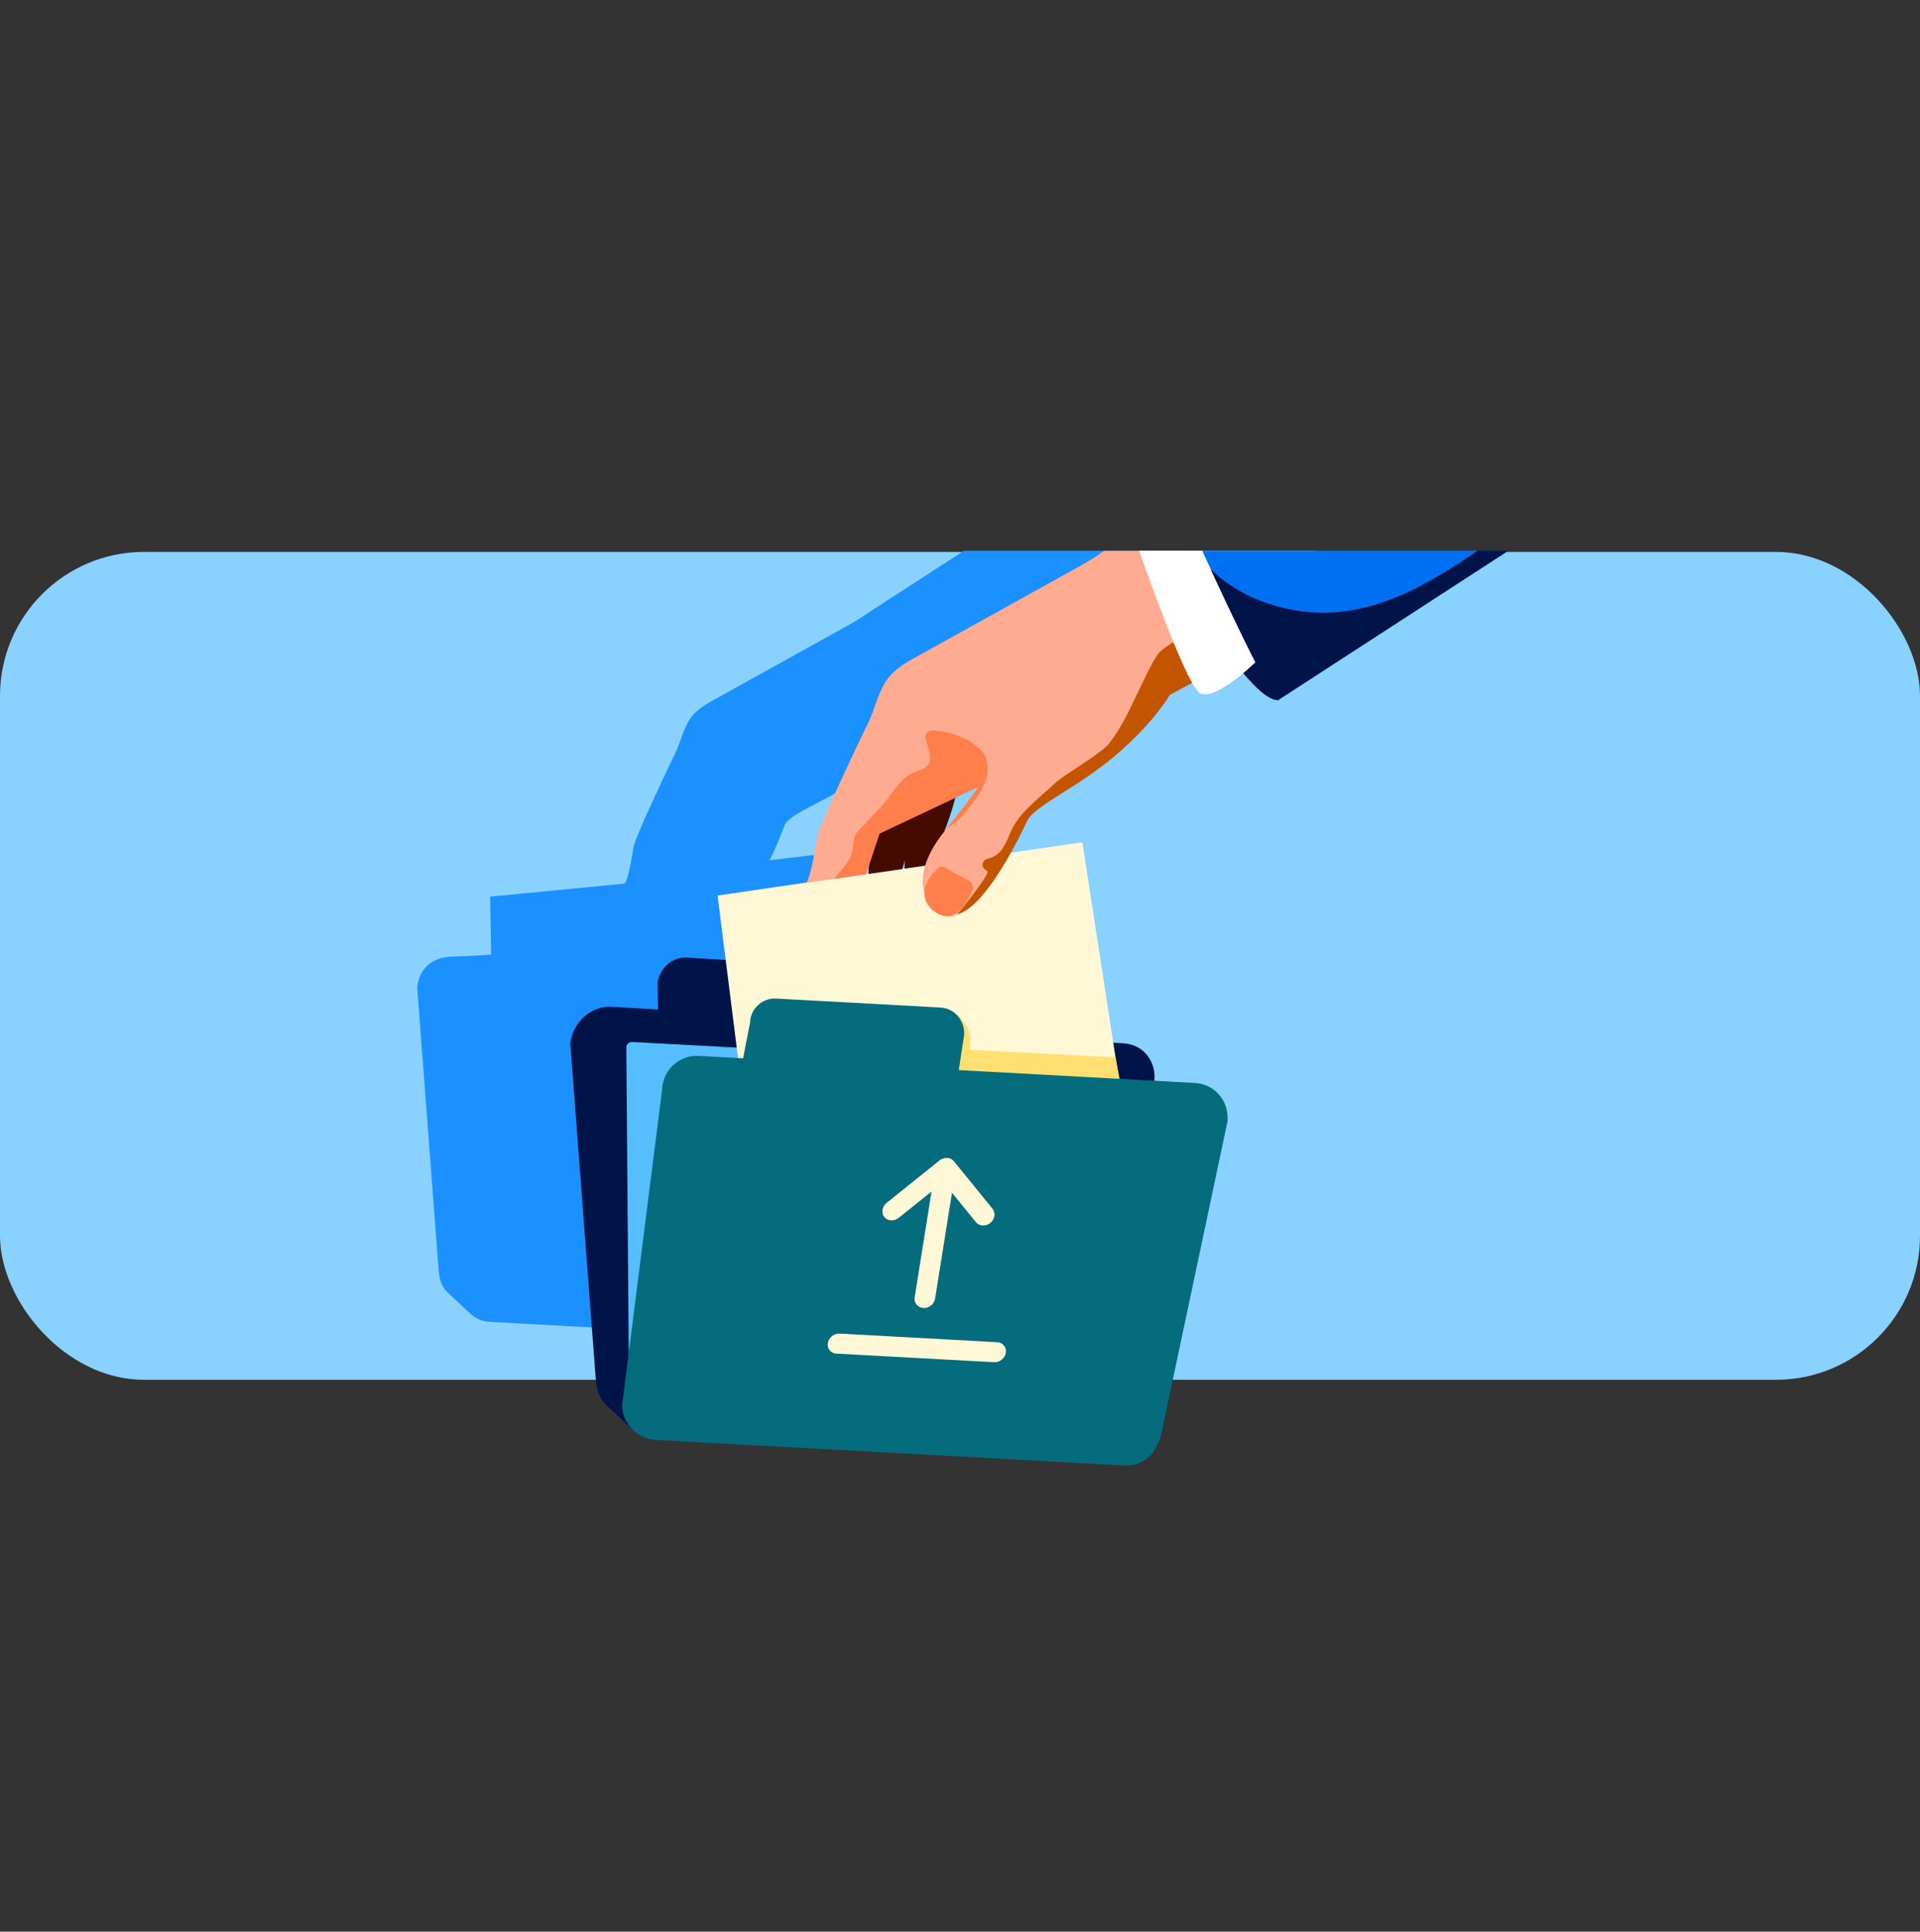 <svg width="160" height="161" viewBox="0 0 160 161" fill="none" xmlns="http://www.w3.org/2000/svg">
<rect x="0" y="0" width="160" height="161" fill="#333333" stroke="none"/>
<rect y="46" width="160" height="69" rx="12" fill="#89D1FF"/>
<path d="M72.207 51.164C71.577 51.626 70.891 52.008 70.21 52.384C66.809 54.27 63.408 56.156 60.007 58.042C59.199 58.489 58.248 58.967 57.659 59.704C56.947 60.599 56.743 61.859 56.23 62.871C55.717 63.893 52.977 69.688 52.804 70.547C52.738 70.888 52.372 73.43 52.031 73.648L40.847 74.731L40.929 79.565C40.929 79.565 39.155 79.692 37.696 79.728C35.911 79.774 34.925 80.8 34.768 82.31L36.547 105.781C36.618 106.706 36.801 107.316 37.492 107.901L39.236 109.527C39.648 109.893 40.187 110.132 40.776 110.168L73.672 111.962C74.993 112.034 75.888 111.235 76.29 109.766L80.941 87.806C81.083 86.382 80.067 85.157 78.664 85.081L75.807 84.923C75.934 83.535 75.019 82.382 73.661 82.3L72.573 82.234L70.825 70.903L64.12 71.701C64.664 70.725 65.274 69.022 65.421 68.697C65.899 67.665 70.566 66.058 73.184 63.817C75.802 61.58 76.772 60.883 76.772 60.883L78.298 60.065C78.521 60.462 78.714 60.716 78.857 60.782C79.553 61.102 80.916 60.116 81.775 59.404C81.922 59.592 82.075 59.77 82.227 59.917C82.227 59.917 83.361 61.249 84.118 61.249C84.118 61.249 84.118 61.249 84.123 61.249H84.128H84.138C84.138 61.249 84.154 61.234 84.164 61.229L101.422 45.902H80.336C77.067 48.022 72.223 51.154 72.202 51.169L72.213 51.159L72.207 51.164Z" fill="#1B90FF"/>
<path d="M73.214 85.721L73.25 83.098C73.428 81.842 72.604 80.76 71.41 80.683L57.242 79.809C56.037 79.733 54.939 80.704 54.797 81.964L54.843 84.145L51.005 83.911C49.276 83.805 47.721 85.182 47.527 86.977L49.637 114.809C49.723 115.907 49.937 116.634 50.76 117.325L52.824 119.252L93.36 122.027C94.972 122.114 96.878 118.982 97.183 117.361L96.161 90.362C96.476 88.593 95.358 87.063 93.655 86.961L73.214 85.716V85.721Z" fill="#00144A"/>
<path d="M91.636 88.937L52.717 86.848C52.361 86.848 52.193 87.005 52.193 87.402L52.407 114.238C52.407 114.842 52.9 115.356 53.495 115.391L91.865 117.481C92.46 117.511 92.938 117.049 92.933 116.449L92.719 90.091C92.719 89.486 92.226 88.973 91.631 88.937H91.636Z" fill="#56BDFF"/>
<path d="M62.361 95.002L93.482 91.499L90.193 70.199L59.799 74.637L62.361 95.002Z" fill="#FFF8D6"/>
<path d="M79.198 84.199C79.198 84.199 81.277 85.114 80.799 87.493L92.964 88.129L93.482 90.925H77.805L79.198 84.199Z" fill="#FFDF72"/>
<path d="M73.92 65.684L72.481 71.754C72.4 72.105 72.364 72.476 72.385 72.837L75.191 72.435L75.653 70.859C75.653 70.859 76.985 67.611 76.863 65.573C76.802 64.52 76.08 64.332 75.399 64.393C74.682 64.459 74.088 64.983 73.92 65.684Z" fill="#450B00"/>
<path d="M77.026 63.898L75.521 70.232C75.455 70.506 75.42 70.786 75.415 71.065L75.379 72.397L78.068 72.011L78.724 69.21C78.724 69.21 80.056 65.962 79.934 63.923C79.862 62.723 78.932 62.647 78.18 62.784C77.611 62.891 77.158 63.323 77.021 63.887V63.898H77.026Z" fill="#450B00"/>
<path d="M104.161 56.73C104.161 56.73 105.564 58.377 106.489 58.362C107.058 58.362 104.415 51.306 102.305 45.902H99.123C100.338 49.873 102.148 54.753 104.161 56.73Z" fill="#00144A"/>
<path d="M91.879 46.001C91.107 46.565 90.268 47.032 89.429 47.495C85.261 49.808 81.092 52.121 76.924 54.434C75.932 54.983 74.768 55.568 74.046 56.472C73.172 57.571 72.923 59.116 72.298 60.356C71.667 61.607 68.307 68.713 68.099 69.766C68.012 70.198 67.534 73.528 67.107 73.594L72.171 72.867L73.197 69.029L81.504 65.592C80.792 66.66 80.34 67.133 78.433 69.639C76.527 72.145 76.197 74.885 78.535 76.232C80.874 77.584 85.093 69.293 85.683 68.032C86.267 66.767 89.892 65.267 93.099 62.522C96.312 59.777 97.578 57.525 97.578 57.525L110.226 50.718L109.682 45.914H91.996C91.956 45.945 91.91 45.98 91.869 46.011L91.879 46.001Z" fill="#FFAB92"/>
<path d="M102.347 52.479C101.158 52.448 99.953 52.601 98.84 53.023C98.281 53.231 97.752 53.511 97.264 53.852C97.015 54.024 96.755 54.207 96.562 54.446C96.217 54.873 95.968 55.382 95.718 55.87C95.373 56.551 95.052 57.247 94.717 57.934C94.041 59.337 93.36 60.806 92.379 62.026C91.763 62.788 88.678 64.573 87.976 65.228C87.341 65.823 86.67 66.382 86.034 66.977C85.379 67.597 84.748 68.263 84.347 69.082C83.986 69.819 83.726 70.774 83.025 71.262C82.786 71.43 82.532 71.522 82.267 71.583C81.856 71.679 81.739 72.208 82.074 72.452C82.186 72.533 82.273 72.61 82.298 72.676C82.395 72.909 80.193 75.761 79.772 76.204C82.161 75.629 85.074 69.544 85.592 68.426C86.177 67.16 89.801 65.66 93.009 62.915C96.217 60.17 97.482 57.918 97.482 57.918L106.358 53.14C105.052 52.748 103.705 52.499 102.347 52.469V52.479Z" fill="#C35500"/>
<path d="M78.886 69.064C78.998 68.952 79.364 68.764 79.486 68.667C80.096 68.189 80.447 67.686 80.879 67.152C81.321 66.603 81.763 66.003 82.028 65.343C82.302 64.651 82.414 63.828 82.134 63.121C81.997 62.775 81.763 62.48 81.458 62.267C81.255 62.13 80.975 61.835 80.752 61.738C80.187 61.489 79.633 61.194 79.028 61.062C78.601 60.966 78.18 60.889 77.737 60.879C77.331 60.869 77.087 61.103 77.132 61.484C77.178 61.86 77.361 62.303 77.447 62.724C77.549 63.228 77.534 63.64 77.132 63.955C76.909 64.133 76.527 64.209 76.263 64.326C74.916 64.89 74.326 66.288 73.304 67.34C72.776 67.884 72.257 68.515 71.713 69.048C71.53 69.226 71.352 69.425 71.251 69.658C71.129 69.948 71.129 70.279 71.093 70.589C70.951 71.819 70.183 72.327 69.527 73.247L72.176 72.866L73.299 69.481L81.519 65.597C80.919 66.491 80.121 67.472 78.886 69.074V69.064Z" fill="#FF7F4C"/>
<path d="M78.164 72.353C78.332 72.191 78.591 72.175 78.784 72.308C79.206 72.597 80.151 73.096 80.736 73.395C81.026 73.543 81.153 73.883 81.031 74.178C80.634 75.154 79.724 76.746 78.484 76.293C77.066 75.775 76.247 74.178 78.159 72.353H78.164Z" fill="#FF7F4C"/>
<path d="M100.028 57.798C101.325 58.392 104.543 55.271 104.543 55.271L110.221 51.972L109.54 45.902H94.93C96.312 49.827 99.073 57.355 100.034 57.793H100.028V57.798Z" fill="white"/>
<path d="M100.187 45.902C102.535 51.016 105.723 57.747 106.495 58.362L125.691 45.902H100.182H100.187Z" fill="#0070F2"/>
<path d="M123.113 45.902C122.071 46.634 121.009 47.331 119.911 47.976C118.716 48.678 117.491 49.334 116.2 49.842C114.858 50.371 113.46 50.777 112.026 50.955C110.593 51.138 109.129 51.087 107.705 50.823C106.373 50.574 105.067 50.162 103.857 49.547C102.779 48.998 101.783 48.297 100.898 47.468C103.135 52.297 105.789 57.813 106.485 58.367L125.691 45.902H123.113Z" fill="#00144A"/>
<path d="M79.899 89.183L80.346 86.26C80.417 85.061 79.538 84.034 78.374 83.973L64.663 83.225C63.499 83.165 62.528 84.09 62.493 85.289L61.923 88.207L58.228 88.004C56.565 87.912 55.193 89.224 55.162 90.922L51.848 117.087C51.828 118.622 53.083 119.928 54.654 120.015L93.665 122.14C95.231 122.226 96.293 121.275 96.771 119.537L102.286 93.494C102.459 91.806 101.249 90.353 99.587 90.261L79.904 89.189L79.899 89.183Z" fill="#046C7C"/>
<path d="M82.84 113.534L69.699 112.818C69.232 112.792 68.911 112.396 68.983 111.938C69.054 111.481 69.496 111.125 69.964 111.15L83.105 111.867C83.572 111.892 83.892 112.289 83.821 112.747C83.75 113.204 83.308 113.56 82.84 113.534ZM76.938 109.01C76.471 108.985 76.15 108.588 76.221 108.131L77.63 99.306L74.895 101.502C74.513 101.807 73.975 101.776 73.695 101.436C73.42 101.095 73.502 100.561 73.883 100.256L78.285 96.723C78.468 96.576 78.717 96.495 78.931 96.505C79.175 96.52 79.363 96.622 79.495 96.789L82.713 100.749C82.988 101.09 82.906 101.624 82.525 101.929C82.144 102.234 81.605 102.203 81.325 101.863L79.333 99.412L77.924 108.237C77.853 108.695 77.411 109.051 76.943 109.025L76.933 109.015L76.938 109.01Z" fill="#FFF8D6"/>
</svg>
